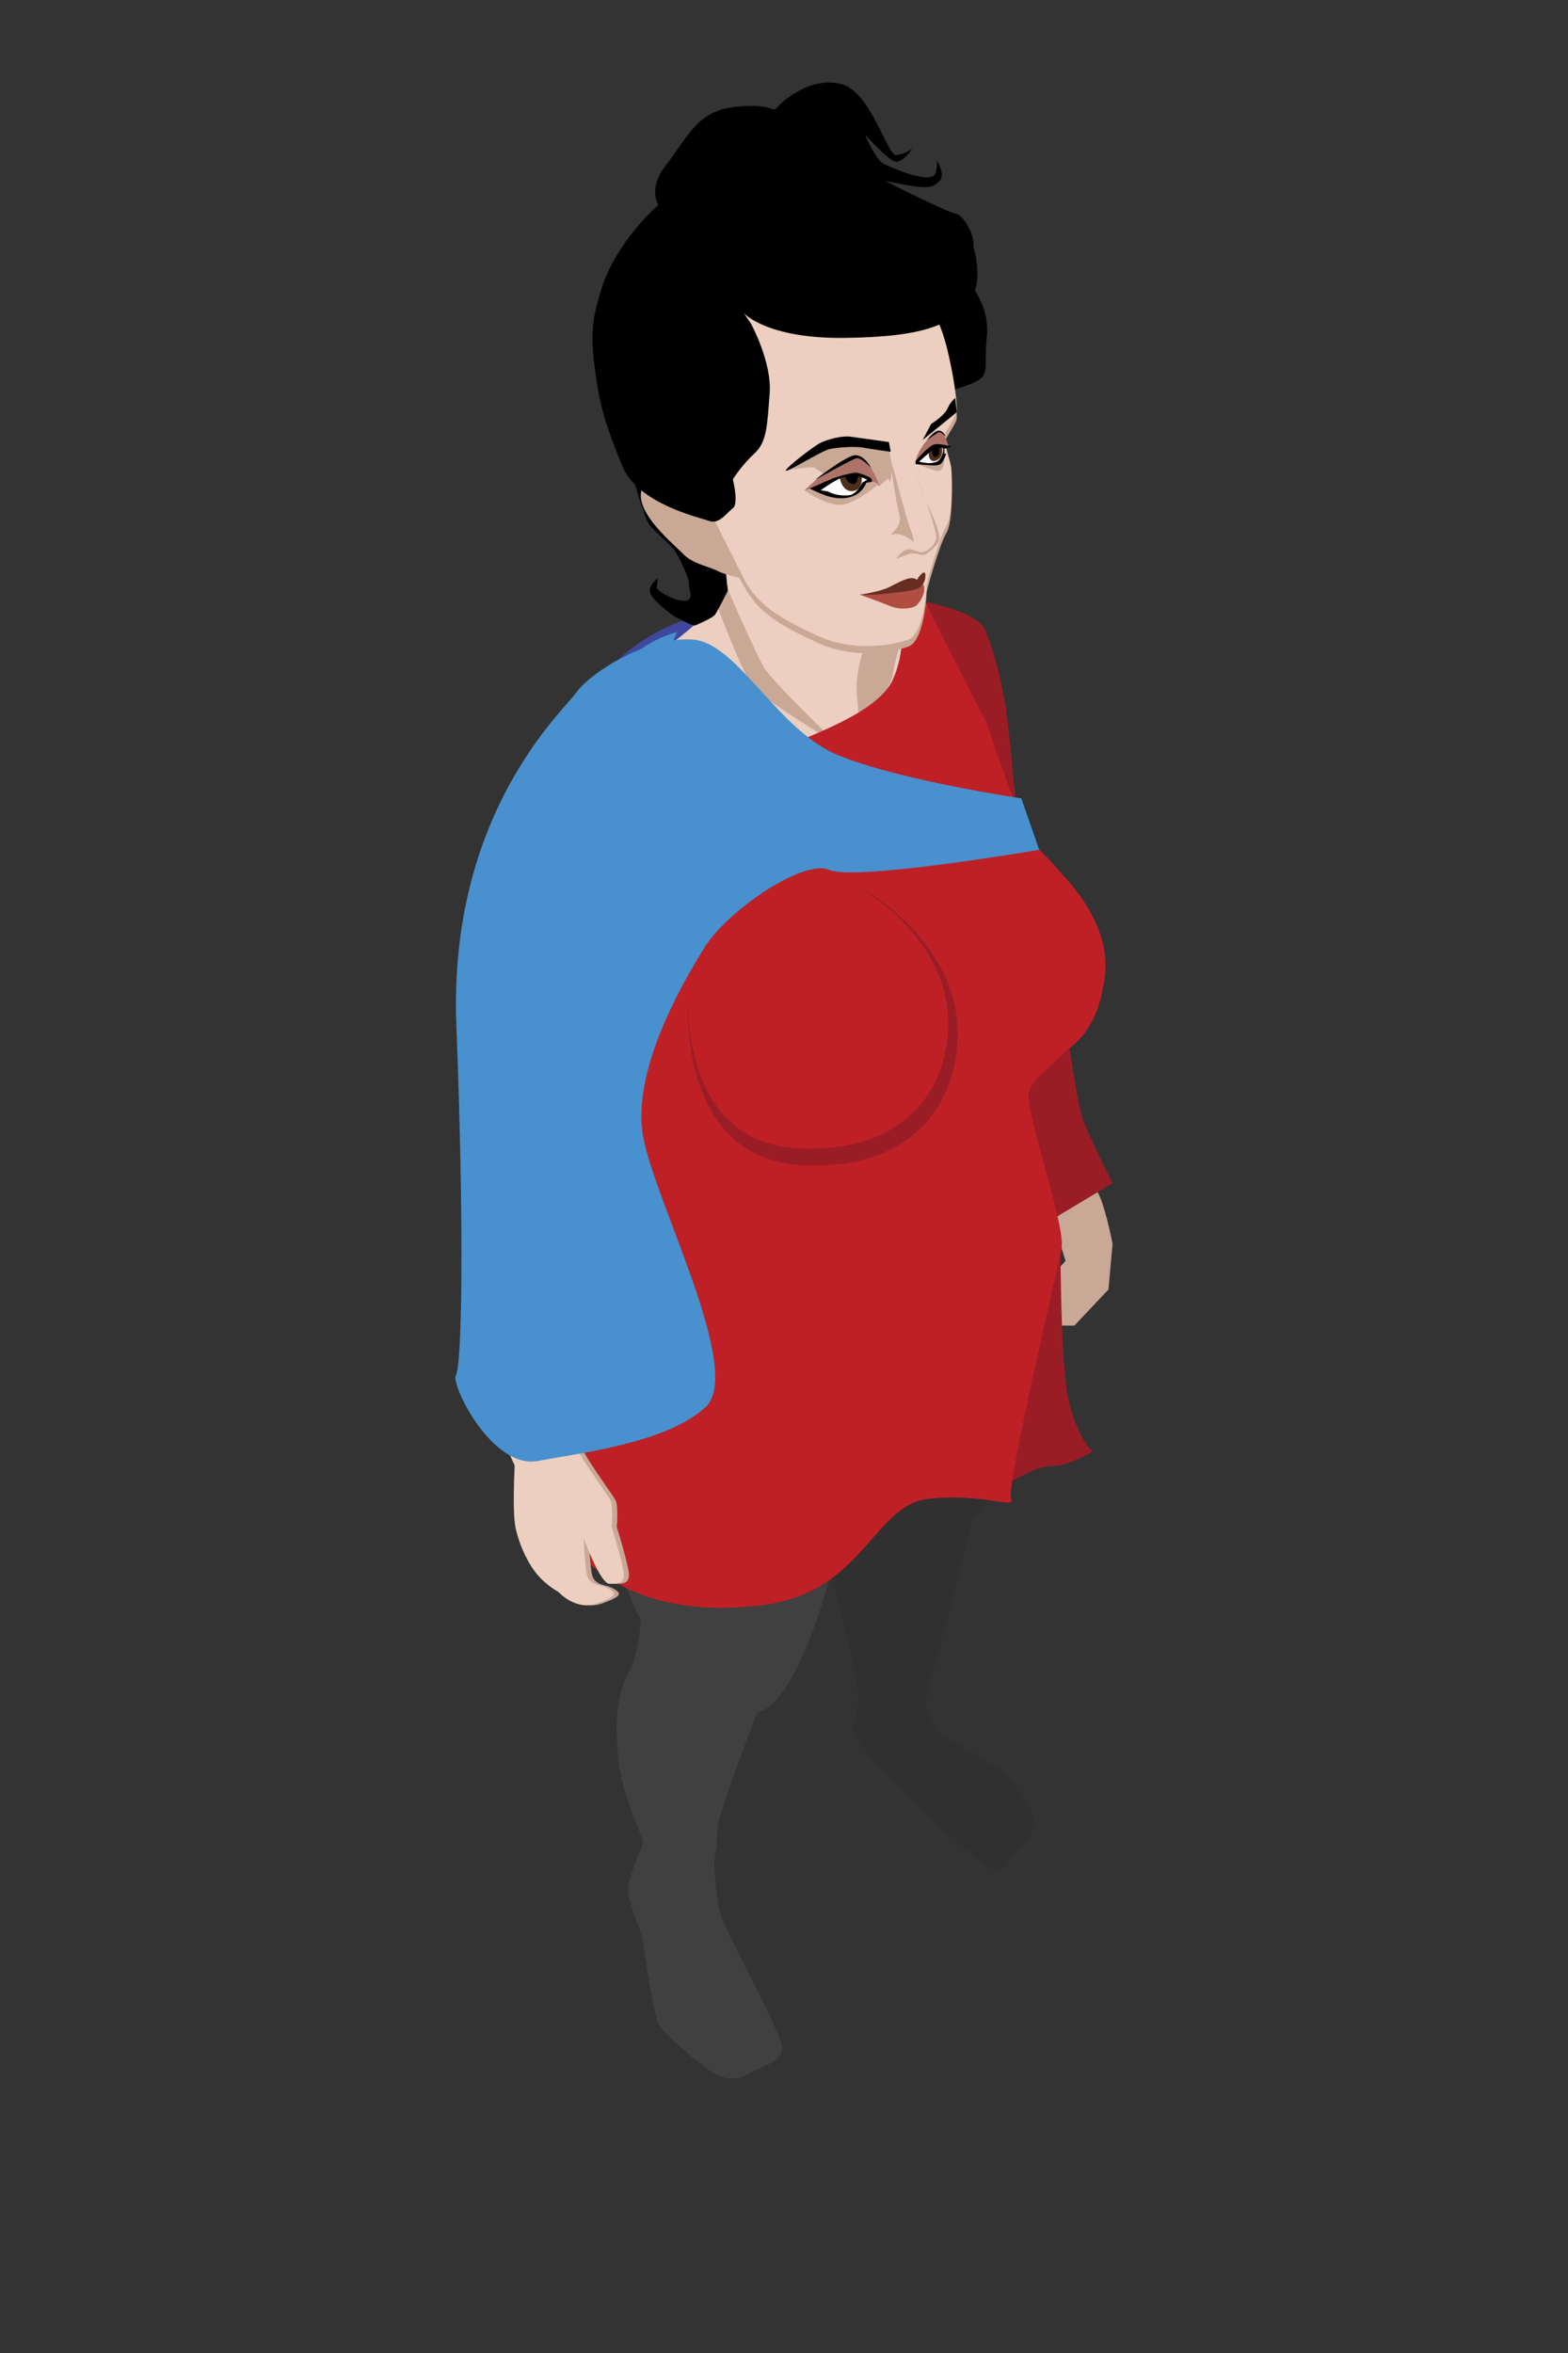 <?xml version="1.0" encoding="utf-8"?>
<!-- Generator: Adobe Illustrator 16.0.0, SVG Export Plug-In . SVG Version: 6.00 Build 0)  -->
<!DOCTYPE svg PUBLIC "-//W3C//DTD SVG 1.1//EN" "http://www.w3.org/Graphics/SVG/1.1/DTD/svg11.dtd">
<svg version="1.1" id="Layer_1" xmlns="http://www.w3.org/2000/svg" xmlns:xlink="http://www.w3.org/1999/xlink" x="0px" y="0px"
	 width="100px" height="150px" viewBox="0 0 100 150" enable-background="new 0 0 100 150" xml:space="preserve">
<rect x="0" y="0" width="100" height="150" fill="#333333" stroke="none"/>
<g>
	<path fill="#3F403F" d="M41.331,116.818c0,0-1.086,2.389-1.26,3.346c-0.174,0.955,0.824,2.824,0.912,3.476
		c0.086,0.65,0.694,4.864,1.042,5.43c0.348,0.563,2.259,2.257,2.39,2.257c0.13,0,1.563,1.782,3.171,0.956
		c1.606-0.824,2.389-0.912,2.258-1.911c-0.13-0.999-3.475-7.035-3.866-8.253c-0.39-1.216-0.521-4.82-0.521-4.82
		s-2.258-1.042-2.822-0.869C42.069,116.603,41.331,116.818,41.331,116.818z"/>
	<path fill="#3F403F" d="M48.715,108.089c0,0-2.954,7.514-2.954,8.514s-0.305,4.3-1.65,4.647c-1.346,0.347-2.779-3.084-3.258-4.3
		c-0.478-1.216-1.303-3.259-1.433-4.907c-0.13-1.651-0.271-3.693,0.689-5.474c0.96-1.781,0.743-4.822,0.743-4.822
		s8.123,2.085,8.21,3.778C49.148,107.221,48.715,108.089,48.715,108.089z"/>
	<path fill="#3F403F" d="M52.711,87.761c0.609,0.826,1.563,5.603,0.826,9.947c-0.738,4.343-2.954,10.642-4.995,11.38
		c-2.043,0.739-7.232-4.688-7.993-6.428c-0.761-1.742-4.087-10.425-3.735-14.161c0.351-3.735,0.738-6.559,0.738-6.559
		s5.038,0.435,8.687,1.954C49.888,85.416,52.711,87.761,52.711,87.761z"/>
	<path fill="#3F489E" d="M47.434,38.796c0,0-8.304-0.161-11.491,8.678s11.732,1.194,12.45,0
		C49.108,46.279,47.434,38.796,47.434,38.796z"/>
	<path fill="#303030" d="M67.211,78.422c0,0-1.773,13.924-4.705,17.93s-4.495,4.136-6.124,3.745c-1.63-0.392-4.181-2.02-4.925-5.604
		c-0.744-3.582,0.297-7.688,1.602-9.055C54.362,84.069,67.211,78.422,67.211,78.422z"/>
	<path fill="#303030" d="M62.114,96.352c0,0-2.558,10.195-2.94,11.629c-0.382,1.433-0.643,2.476-1.555,2.737
		c-0.912,0.261-2.77-1.5-2.898-2.705c-0.132-1.206-0.554-3.03-0.781-3.876c-0.23-0.847-1.14-4.452-1.044-5.376
		c0.097-0.924,0.392-2.117,0.488-2.183S62.114,96.352,62.114,96.352z"/>
	<path fill="#303030" d="M58.759,107.947c0,0,0.815,2.34,1.107,2.542c0.294,0.203,3.975,2.216,4.333,2.671s2.085,2.541,1.728,3.42
		c-0.359,0.881-1.564,1.955-1.693,2.15c-0.131,0.195-0.164,0.586-0.945,0.423c-0.782-0.162-5.766-4.977-6.256-5.583
		c-0.488-0.604-2.833-2.592-2.605-3.505c0.229-0.913,0.359-2.347,0.749-2.477C55.566,107.458,58.759,107.947,58.759,107.947z"/>
	<path fill="#C9A896" d="M67.522,64.783c0,0,1.826,10.511,2.345,11.033c0.521,0.521,1.087,3.474,1.087,3.474l-0.261,2.911
		l-2.172,2.302h-1.649c0,0-0.739-1.955-0.609-2.172c0.131-0.217,1.693-1.954,1.693-1.954l-1.084-3.476l-3.346-10.38L67.522,64.783z"
		/>
	<path fill="#9A1D26" d="M67.938,64.783c0,0,0.694,5.403,1.129,6.59c0.435,1.185,1.887,4.05,1.887,4.05l-4.979,2.998l-1.773-9.773
		L67.938,64.783z"/>
	<path fill="#9A1D26" d="M67.623,78.422c0,0-0.011,7.791,0.445,10.4c0.457,2.609,1.599,3.717,1.599,3.717s-1.556,0.912-2.456,0.912
		c-0.902,0-1.423,0.32-2.466,0.844c-1.041,0.524-1.489,0.458-1.489,0.458V81.139L67.623,78.422z"/>
	<path fill="#9A1D26" d="M58.39,38.227c0,0,3.834,0.668,4.399,1.863c0.564,1.194,1.086,3.409,1.345,4.93
		c0.263,1.52,1,10.164,1,10.164s-4.62-3.518-4.982-4.256c-0.36-0.739-2.775-8.731-2.654-9.947
		C57.619,39.764,58.39,38.227,58.39,38.227z"/>
	<path fill="#ECCFC1" d="M58.932,38.239l-8.957-0.327l-3.909-1.993l0.434,1.993c0,0-2.779,2.471-3.397,2.895
		c-0.62,0.423-3.942,2.172-4.235,2.551c-0.293,0.38-4.278,7.439-3.236,11.218c1.043,3.779,4.301,12.857,4.604,13.726
		c0.305,0.869,0.088,2.563-0.086,3.388c-0.174,0.826-2.475,6.821-2.822,8.644c-0.349,1.824,0.217,8.209,4.517,9.426
		c2.651,0.751,12.289-0.807,18.764-4.214c4.024-2.115,6.59-6.085,6.605-7.123c0.03-2.042-2.208-7.264-2.077-8.61
		c0.054-0.554,2.13-1.168,2.074-4.898c-0.078-5.33-1.666-11.86-2.867-14.595C62.301,45.672,58.932,38.239,58.932,38.239z"/>
	<path fill="#C9A896" d="M55.621,40.915h-0.37c0,0-0.737,1.802-0.606,3.302c0.129,1.498,0.185,2.411,0.185,2.411
		s1.966-2.693,2.096-3.562c0.128-0.87,0.717-2.976,0.717-2.976"/>
	<path fill="#C9A896" d="M44.979,36.593c0,0,2.28,6.363,3.127,7.275c0.847,0.913,5.343,3.606,5.343,3.606s-4.191-4.018-4.734-4.931
		c-0.543-0.912-2.737-5.95-2.737-5.95"/>
	<path d="M61.887,18.133c0,0,1.271,1.4,1.043,3.388c-0.229,1.987,0.358,2.411-1.043,2.964c-1.401,0.554-2.357,0.62-2.357,0.62
		s-3.733-3.729-3.733-4.138c-0.002-0.409,2.732-3.681,2.732-3.681L61.887,18.133z"/>
	<path fill="#BF2026" d="M65.134,52.504c0,0,0.763,1.643,1.46,2.177c0.698,0.535,4.776,4.097,3.755,8.25
		c-1.02,4.154-4.693,5.351-4.756,6.88c-0.063,1.53,2.367,8.356,2.109,9.748c-0.258,1.391-3.576,15.294-3.217,15.989
		c0.358,0.694-1.757-0.378-5.275,0c-3.521,0.379-4.119,5.986-10.639,6.786c-6.521,0.802-9.549-1.506-10.901-2.567
		s-3.792-22.346-3.354-27.253c0.438-4.908,4.4-18.423,7.719-20.874c3.317-2.452,6.62-3.32,8.022-4.013
		c1.402-0.692,5.873-2.134,6.869-4.27c0.994-2.135,0.575-5.131,0.575-5.131l1.403,0.017l4.039,7.906L65.134,52.504z"/>
	<path d="M39.376,26.712c0,0,1.563,6.267,2.085,6.809c0.521,0.542,1.401,1.324,1.563,1.552c0.163,0.228,0.945,1.752,0.912,2.13
		c-0.033,0.379,0.424,1.127-0.357,1.096c-0.783-0.033-1.694-0.717-1.694-0.815c0-0.097,0.064-0.608,0.064-0.608
		s-0.618,0.413-0.488,0.901s1.434,1.466,1.531,1.499c0.097,0.033,1.173,0.685,1.368,0.586c0.195-0.098,1.107-0.456,1.271-0.717
		c0.162-0.261,0.78-1.466,0.78-1.466l-0.193-2.036l-1.892-2.755l-0.912-2.035L39.376,26.712z"/>
	<path fill="#C9A896" d="M60.005,21.384c0.562,1.401,1.174,4.984,0.978,5.44c-0.195,0.456-0.781,1.238-0.781,1.531
		c0,0.293,0.391,1.466,0.457,1.857c0.064,0.391,0.129,3.063-0.294,3.747c-0.424,0.685-1.271,3.649-1.271,3.844
		s-0.163,3.063-1.174,3.42c-1.01,0.358-3.452,0.814-5.732-0.228s-3.682-1.857-4.563-3.323c-0.131-0.22-0.289-0.495-0.462-0.802
		c-0.978-1.741-2.437-4.541-2.437-4.541s-2.411-0.847-3.519-2.345c-1.107-1.498-3.681-8.535-0.357-12.607
		c3.322-4.072,8.031-3.198,10.618-2.949C54.176,14.688,57.66,15.52,60.005,21.384z"/>
	<path fill="#ECCFC1" d="M60.005,20.936c0.562,1.4,1.174,4.984,0.978,5.439c-0.195,0.457-0.781,1.238-0.781,1.532
		c0,0.292,0.391,1.466,0.457,1.857c0.064,0.391,0.129,3.062-0.294,3.746c-0.424,0.684-1.271,3.648-1.271,3.844
		s-0.163,3.063-1.174,3.421c-1.01,0.358-3.452,0.814-5.732-0.228c-2.28-1.043-3.682-1.857-4.563-3.324
		c-0.131-0.22-0.289-0.494-0.462-0.802c-0.978-1.741-2.437-4.541-2.437-4.541s-2.411-0.847-3.519-2.346
		c-1.107-1.498-3.681-8.535-0.357-12.607c3.322-4.072,8.031-3.199,10.618-2.949C54.176,14.24,57.66,15.071,60.005,20.936z"/>
	<path fill="#C9A896" d="M50.115,29.991c0,0,1.639-0.286,1.836-0.176c0.195,0.111,0.641,0.441,0.641,0.441l2.963,0.025l0.534,0.709
		l0.487-0.436h0.131c0,0,0.013,0.375,0.098,0c0.085-0.376,0.061-0.542,0.061-0.542l-0.158-1.479l-2.638-0.219l-1.743,0.488
		L50.115,29.991z"/>
	<path fill="#AD7368" d="M56.089,30.991c0,0-0.623-1.945-1.543-1.896c-0.918,0.049-2.91,1.854-2.91,1.854L51.3,31.261
		c0,0,1.996-0.455,2.644-0.569c0.646-0.115,1.281-0.212,1.281-0.212L56.089,30.991z"/>
	<path fill="#C9A896" d="M51.3,31.261c0,0,1.599,1.156,2.591,0.879s2.15-1.288,2.15-1.288l-0.598-0.243L51.3,31.261z"/>
	<path fill="#FFFFFF" d="M53.487,30.469c-0.399,0.22-1.161,0.784-1.161,0.784l0.473,0.074c0,0,0.387,0.315,1.311,0.252
		c0.553-0.038,0.88-0.806,0.88-0.806l0.316-0.196l-0.694-0.292C54.611,30.284,53.886,30.248,53.487,30.469z"/>
	<path fill="#4C301D" d="M53.548,30.43c0,0,0.146,1.002,0.907,0.867c0.659-0.116,0.493-1.063,0.493-1.063L53.548,30.43z"/>
	<path d="M55.543,30.496c-0.081-0.114-0.816-0.38-0.997-0.364c-0.179,0.017-1.048,0.184-1.698,0.478
		c-0.653,0.293-1.212,0.532-1.212,0.532s0.152,0.086,0.69,0.315c0.322,0.137,1.116,0.456,1.913,0.228
		c0.798-0.228,1.01-0.912,1.01-0.912l0.359-0.057C55.608,30.716,55.624,30.61,55.543,30.496z M54.989,30.773
		c0,0-0.327,0.764-0.88,0.806c-0.822,0.063-1.311-0.252-1.311-0.252l-0.473-0.074c0.836-0.561,0.805-0.521,1.172-0.725
		c0.399-0.22,0.72-0.152,1.048-0.168c0.329-0.016,0.76,0.217,0.76,0.217L54.989,30.773z"/>
	<path d="M54.796,30.773"/>
	<path d="M53.891,30.388c0,0,0.129,0.465,0.56,0.465c0.283,0,0.279-0.596,0.279-0.596h-0.341l-0.387,0.066"/>
	<path d="M58.576,29.404"/>
	<path fill="#C9A896" d="M60.23,29.21c0,0-0.013,0.742-0.326,0.802c-0.313,0.06-1.515-0.488-1.515-0.488L60.23,29.21z"/>
	<path fill="#AD7368" d="M60.491,28.427c0,0-0.313-1.032-0.58-0.966c-0.559,0.135-1.401,1.259-1.521,1.943"/>
	<path fill="#FFFFFF" d="M59.484,28.688c-0.167,0.089-0.871,0.745-0.871,0.745s0.211,0.049,0.411,0.077
		c0.2,0.029,0.501,0.021,0.717-0.077c0.217-0.098,0.347-0.404,0.391-0.578c0.045-0.175,0-0.322,0-0.322S59.651,28.598,59.484,28.688
		z"/>
	<path fill="#4C301D" d="M59.268,28.69c0,0-0.068,0.195-0.027,0.387c0.04,0.191,0.17,0.346,0.352,0.313
		c0.178-0.033,0.482-0.155,0.5-0.631c0.017-0.477-0.143-0.407-0.143-0.407L59.268,28.69z"/>
	<path d="M59.533,28.601c0,0-0.097,0.135-0.081,0.271s0.118,0.303,0.228,0.262s0.232-0.089,0.225-0.379
		c-0.009-0.289-0.115-0.293-0.115-0.293L59.533,28.601z"/>
	<path d="M60.67,28.481c0,0-0.662-0.228-1.063-0.152c-0.402,0.076-1.217,1.075-1.217,1.075v0.184
		c0.228,0.012,0.284,0.03,0.599,0.049c0.357,0.022,0.803,0.093,0.999-0.059c0.195-0.152,0.357-0.662,0.357-0.662l-0.122,0.018
		c0.012-0.108,0.003-0.245-0.005-0.338l0.226-0.048L60.67,28.481z M60.132,28.855c-0.044,0.174-0.174,0.48-0.391,0.578
		c-0.216,0.098-0.517,0.105-0.717,0.077c-0.2-0.028-0.411-0.077-0.411-0.077s0.704-0.656,0.871-0.745
		c0.167-0.09,0.647-0.155,0.647-0.155S60.177,28.68,60.132,28.855z"/>
	<path d="M51.951,30.61c0,0,1.912-1.479,2.52-1.582c0.607-0.102,1.084,0.791,1.084,0.791s-0.662-0.682-0.943-0.608
		C54.328,29.285,51.951,30.61,51.951,30.61z"/>
	<path d="M59.129,28.048c0,0,0.456-0.642,0.782-0.587c0.325,0.055,0.368,0.358,0.368,0.358s-0.249-0.283-0.368-0.271
		C59.791,27.559,59.129,28.048,59.129,28.048z"/>
	<path d="M58.842,28.048l0.541-1.021c0,0,0.827-0.504,1.039-0.978c0.211-0.472,0.5-0.671,0.5-0.671l0.099,0.9L58.842,28.048z"/>
	<path d="M56.805,28.801l-0.114-0.619c0,0-1.806-0.26-2.435-0.342c-0.628-0.081-1.523,0.196-1.93,0.391
		c-0.409,0.196-2.158,1.548-2.211,1.76c-0.054,0.211,2.226-1.222,2.764-1.353c0.539-0.129,1.679-0.195,2.15-0.106
		C55.502,28.622,56.805,28.801,56.805,28.801z"/>
	<path fill="#C9A896" d="M56.707,28.872c0,0,1.157,4.425,1.352,4.865c0.196,0.439,0.228,0.83,0.228,0.83s-0.796-0.798-1.579-0.423
		c0,0,0.88-0.603,0.651-1.336C57.131,32.076,56.707,28.872,56.707,28.872z"/>
	<path fill="#C9A896" d="M58.39,30.131c0,0,0.638,1.83,0.837,2.205c0.201,0.375,0.747,1.662,0.678,2.052
		c-0.069,0.391-0.835,1.01-1.063,0.994c-0.229-0.016-0.49-0.179-0.865-0.065c-0.373,0.114-0.829,0.326-0.829,0.326
		s0.357-0.57,0.749-0.619c0.39-0.049,0.684,0.228,0.945,0.179c0.26-0.049,0.733-0.362,0.862-0.847
		C59.833,33.871,58.39,30.131,58.39,30.131z"/>
	<path fill="#B04E41" d="M54.829,37.907c0,0,1.316,0.473,1.952,0.733c0.635,0.261,1.352,0.146,1.597,0
		c0.244-0.146,0.634-0.765,0.561-1.197c-0.073-0.431-0.146-0.374-0.146-0.374l-1.082,0.456c0,0-0.603,0.106-0.629,0.106
		c-0.023,0-1.4,0.196-1.4,0.196L54.829,37.907z"/>
	<path fill="#662D23" d="M54.829,37.907c0,0,1.247-0.163,1.878-0.478c0.63-0.314,0.88-0.466,1.261-0.554
		c0.378-0.086,0.499,0.098,0.499,0.098s0.281-0.456,0.456-0.478c0.173-0.021,0.097,0.565-0.056,0.706
		c-0.15,0.141-0.043,0.293-0.706,0.424c-0.662,0.13-2.095,0.271-2.389,0.282C55.48,37.918,54.829,37.907,54.829,37.907z"/>
	<path fill="#C9A896" d="M47.434,36.875c0,0-1.086-0.173-1.673-0.478c-0.586-0.304-1.606-0.455-2.193-1.085
		c-0.586-0.63-4.224-3.493-1.978-4.884c1.456-0.903,3.02,0.834,3.02,0.834"/>
	<path d="M62.083,15.722c0,0,0.568,1.915,0,2.997c-1.063,2.021-3.189,2.753-8.192,2.821c-5.003,0.067-6.457-1.583-6.457-1.583
		l0.446,0.649c0,0,1.367,2.478,1.205,4.498c-0.164,2.019-0.164,3.068-0.979,3.814c-0.813,0.747-1.368,1.636-1.368,1.636
		s0.392,1.554,0,1.846c-0.391,0.293-0.88,1.043-1.498,0.814c-0.619-0.228-4.594-1.091-5.571-3.542
		c-0.977-2.451-1.368-3.526-1.693-5.872c-0.326-2.345-0.293-3.323,0.455-5.603c0.75-2.281,3.193-5.539,6.321-7.005
		c3.128-1.466,8.371-1.433,10.554-0.26c2.185,1.173,5.213,2.606,5.572,2.671c0.357,0.066,0.618,0.358,0.944,0.978
		C62.148,15.2,62.083,15.722,62.083,15.722z"/>
	<path d="M42.438,13.735c0,0-1.467-1.303,0-3.16c1.465-1.856,1.987-3.551,4.594-3.778c2.605-0.229,2.084,0.521,2.574,0
		c0.486-0.522,2.198-1.923,4.063-1.434c1.866,0.488,2.941,4.593,3.479,4.528c0.536-0.065,1.026-0.393,1.026-0.393
		s-0.555,0.817-1.026,0.817c-0.473,0-2.418-2.215-2.418-2.215s-1.606-1.727-2.778-0.945c-1.174,0.782-1.271,2.182-1.271,2.182
		l-0.565,2.086c0,0-0.445,2.019-2.563,2.313C45.435,14.028,42.438,13.735,42.438,13.735z"/>
	<path d="M54.558,7.024c0,0,1.042,3.095,1.855,3.453c0.815,0.358,3.007,1.303,3.246,0.554c0.241-0.75,0-0.959,0-0.959
		s0.693,1.023,0.271,1.447c-0.421,0.423-0.664,0.518-2.018,0.293c-1.354-0.224-3.603-0.75-3.603-0.75l-5.389,0.099
		c0,0,0.488-1.727,0.651-1.923c0.163-0.195,3.097-2.932,3.097-2.932L54.558,7.024z"/>
	<path fill="#ECCFC1" d="M40.245,61.26l0.781-5.338c0,0-0.781-5.387-0.781-5.604c0-0.217-0.783-3.518-0.783-3.691
		c0-0.174-0.607-3.27-0.607-3.27l-3.908,5.094c0,0-3.693,6.862-3.693,7.079s-0.434,6.776-0.391,6.907s0.955,8.426,0.955,8.426
		l2.086,1.651c0,0,2.172-1.173,2.302-1.26c0.13-0.087,1.521-1.868,1.651-2.085C37.986,68.952,40.245,61.26,40.245,61.26z"/>
	<path fill="#C9A896" d="M38.854,43.358c0,0-6.125,5.701-7.558,10.479s-1.347,7.601-0.913,9.989c0.436,2.39,0.957,6.994,1.391,8.036
		c0.435,1.042,2.955,3.215,3.476,2.563c0.521-0.653,2.91-3.954,3.388-5.908c0.478-1.954,1.391-5.125,1.607-5.907
		c0.217-0.781,0.564-4.474,0.564-4.474s-3.041,10.902-3.605,11.337c-0.564,0.434-4.82,2.954-5.212-1.824
		c-0.392-4.779-0.87-11.902,0.999-15.16C34.858,49.233,38.854,43.358,38.854,43.358z"/>
	<path fill="#C9A896" d="M31.601,68.648c0,0-0.874,7.602-0.741,9.773c0.133,2.173,1.394,8.73,1.61,10.208
		c0.217,1.477-0.086,2.779,0,3.127c0.087,0.347,0.738,1.911,0.869,1.955c0.13,0.044,1.52,0.651,2.346,0
		c0.824-0.652,1.259-2.433,1.259-2.433s0.305-9.17,0.349-9.949c0.043-0.78,0.173-6.34,0.173-6.34s1.258-6.996,0.911-6.342
		c-1.02,1.934-2.434,1.509-2.434,1.509v-5.048l-3.44,1.107L31.601,68.648z"/>
	<path fill="#C9A896" d="M33.208,92.32c0,0-0.26,3.911,0,5.082c0.261,1.175,0.81,2.303,1.404,2.998
		c0.594,0.694,1.332,1.087,1.332,1.087s1.089,1.216,2.434,0.738c1.346-0.479,1.259-0.652,0.737-0.958
		c-0.521-0.302-1.259-0.129-1.39-1.041c-0.131-0.911-0.174-2.171-0.174-2.171s1.043,2.91,1.65,2.91c0.608,0,1.043,0,0.869-0.913
		c-0.174-0.911-0.739-2.725-0.739-2.725s0.13-1.315-0.087-1.706s-1.554-2.212-1.997-3.041c-0.444-0.827-0.647-2.214-0.647-2.214
		L33.208,92.32z"/>
	<path fill="#ECCFC1" d="M31.275,68.648c0,0-0.875,7.602-0.741,9.773c0.133,2.173,1.393,8.73,1.609,10.208
		c0.217,1.477-0.086,2.779,0,3.127c0.087,0.347,0.738,1.911,0.869,1.955c0.13,0.044,1.521,0.651,2.345,0
		c0.825-0.652,1.261-2.433,1.261-2.433s0.304-9.17,0.348-9.949c0.043-0.78,0.174-6.34,0.174-6.34s1.256-6.996,0.912-6.342
		c-1.021,1.934-2.436,1.509-2.436,1.509v-5.048l-3.439,1.107L31.275,68.648z"/>
	<path fill="#ECCFC1" d="M32.882,92.32c0,0-0.26,3.911,0,5.082c0.261,1.175,0.811,2.303,1.404,2.998
		c0.594,0.694,1.332,1.087,1.332,1.087s1.09,1.216,2.435,0.738c1.345-0.479,1.259-0.652,0.737-0.958
		c-0.521-0.302-1.26-0.129-1.391-1.041c-0.131-0.911-0.174-2.171-0.174-2.171s1.043,2.91,1.65,2.91c0.608,0,1.043,0,0.869-0.913
		c-0.174-0.911-0.738-2.725-0.738-2.725s0.131-1.315-0.087-1.706c-0.217-0.391-1.554-2.212-1.998-3.041
		c-0.444-0.827-0.646-2.214-0.646-2.214L32.882,92.32z"/>
	<path fill="#BF2026" d="M62.519,51.969c0,0,8.972,4.203,7.83,10.962s-8.485,5.176-10.155,3.753
		c-1.671-1.423-4.622-3.508-4.061-9.851C56.698,50.493,62.519,51.969,62.519,51.969z"/>
	<path fill="#BF2026" d="M61.737,51.044c0,0,8.972,4.202,7.83,10.961c-1.141,6.761-8.485,5.177-10.157,3.753
		c-1.669-1.423-4.621-3.509-4.058-9.85C55.916,49.567,61.737,51.044,61.737,51.044z"/>
	<path fill="#9A1D26" d="M44.024,60.917c0,0-2.052,13.03,7.31,13.378c9.361,0.348,10.663-7.442,9.274-11.236
		c-1.39-3.793-4.576-5.881-6.197-6.705C52.789,55.531,44.024,60.917,44.024,60.917z"/>
	<path fill="#BF2026" d="M44.017,60.508c0,0-1.979,12.373,7.054,12.702c9.03,0.331,10.287-7.066,8.947-10.668
		c-1.342-3.601-4.415-5.583-5.979-6.366C52.475,55.394,44.017,60.508,44.017,60.508z"/>
	<path fill="#4891CE" d="M65.134,50.895c0,0-7.799-1.15-11.685-2.752C49.564,46.54,47.044,41,44.2,40.773
		c-2.845-0.227-6.508,2.075-7.412,3.334c-0.905,1.259-8.203,7.79-7.682,21.27c0.521,13.479,0.338,21.722-0.027,22.292
		c-0.363,0.569,2.305,6.016,5.236,5.465c2.933-0.553,8.163-1.152,10.664-3.416c2.5-2.261-3.161-12.99-3.953-17.203
		c-0.793-4.213,2.496-9.864,3.929-12.154c1.432-2.291,6.269-5.633,7.934-4.907c1.665,0.727,13.389-1.28,13.389-1.28L65.134,50.895z"
		/>
	<path fill="#4891CE" d="M42.397,42.033l0.782-1.736c0,0-2.069,0.444-3.804,2.399"/>
</g>
</svg>
